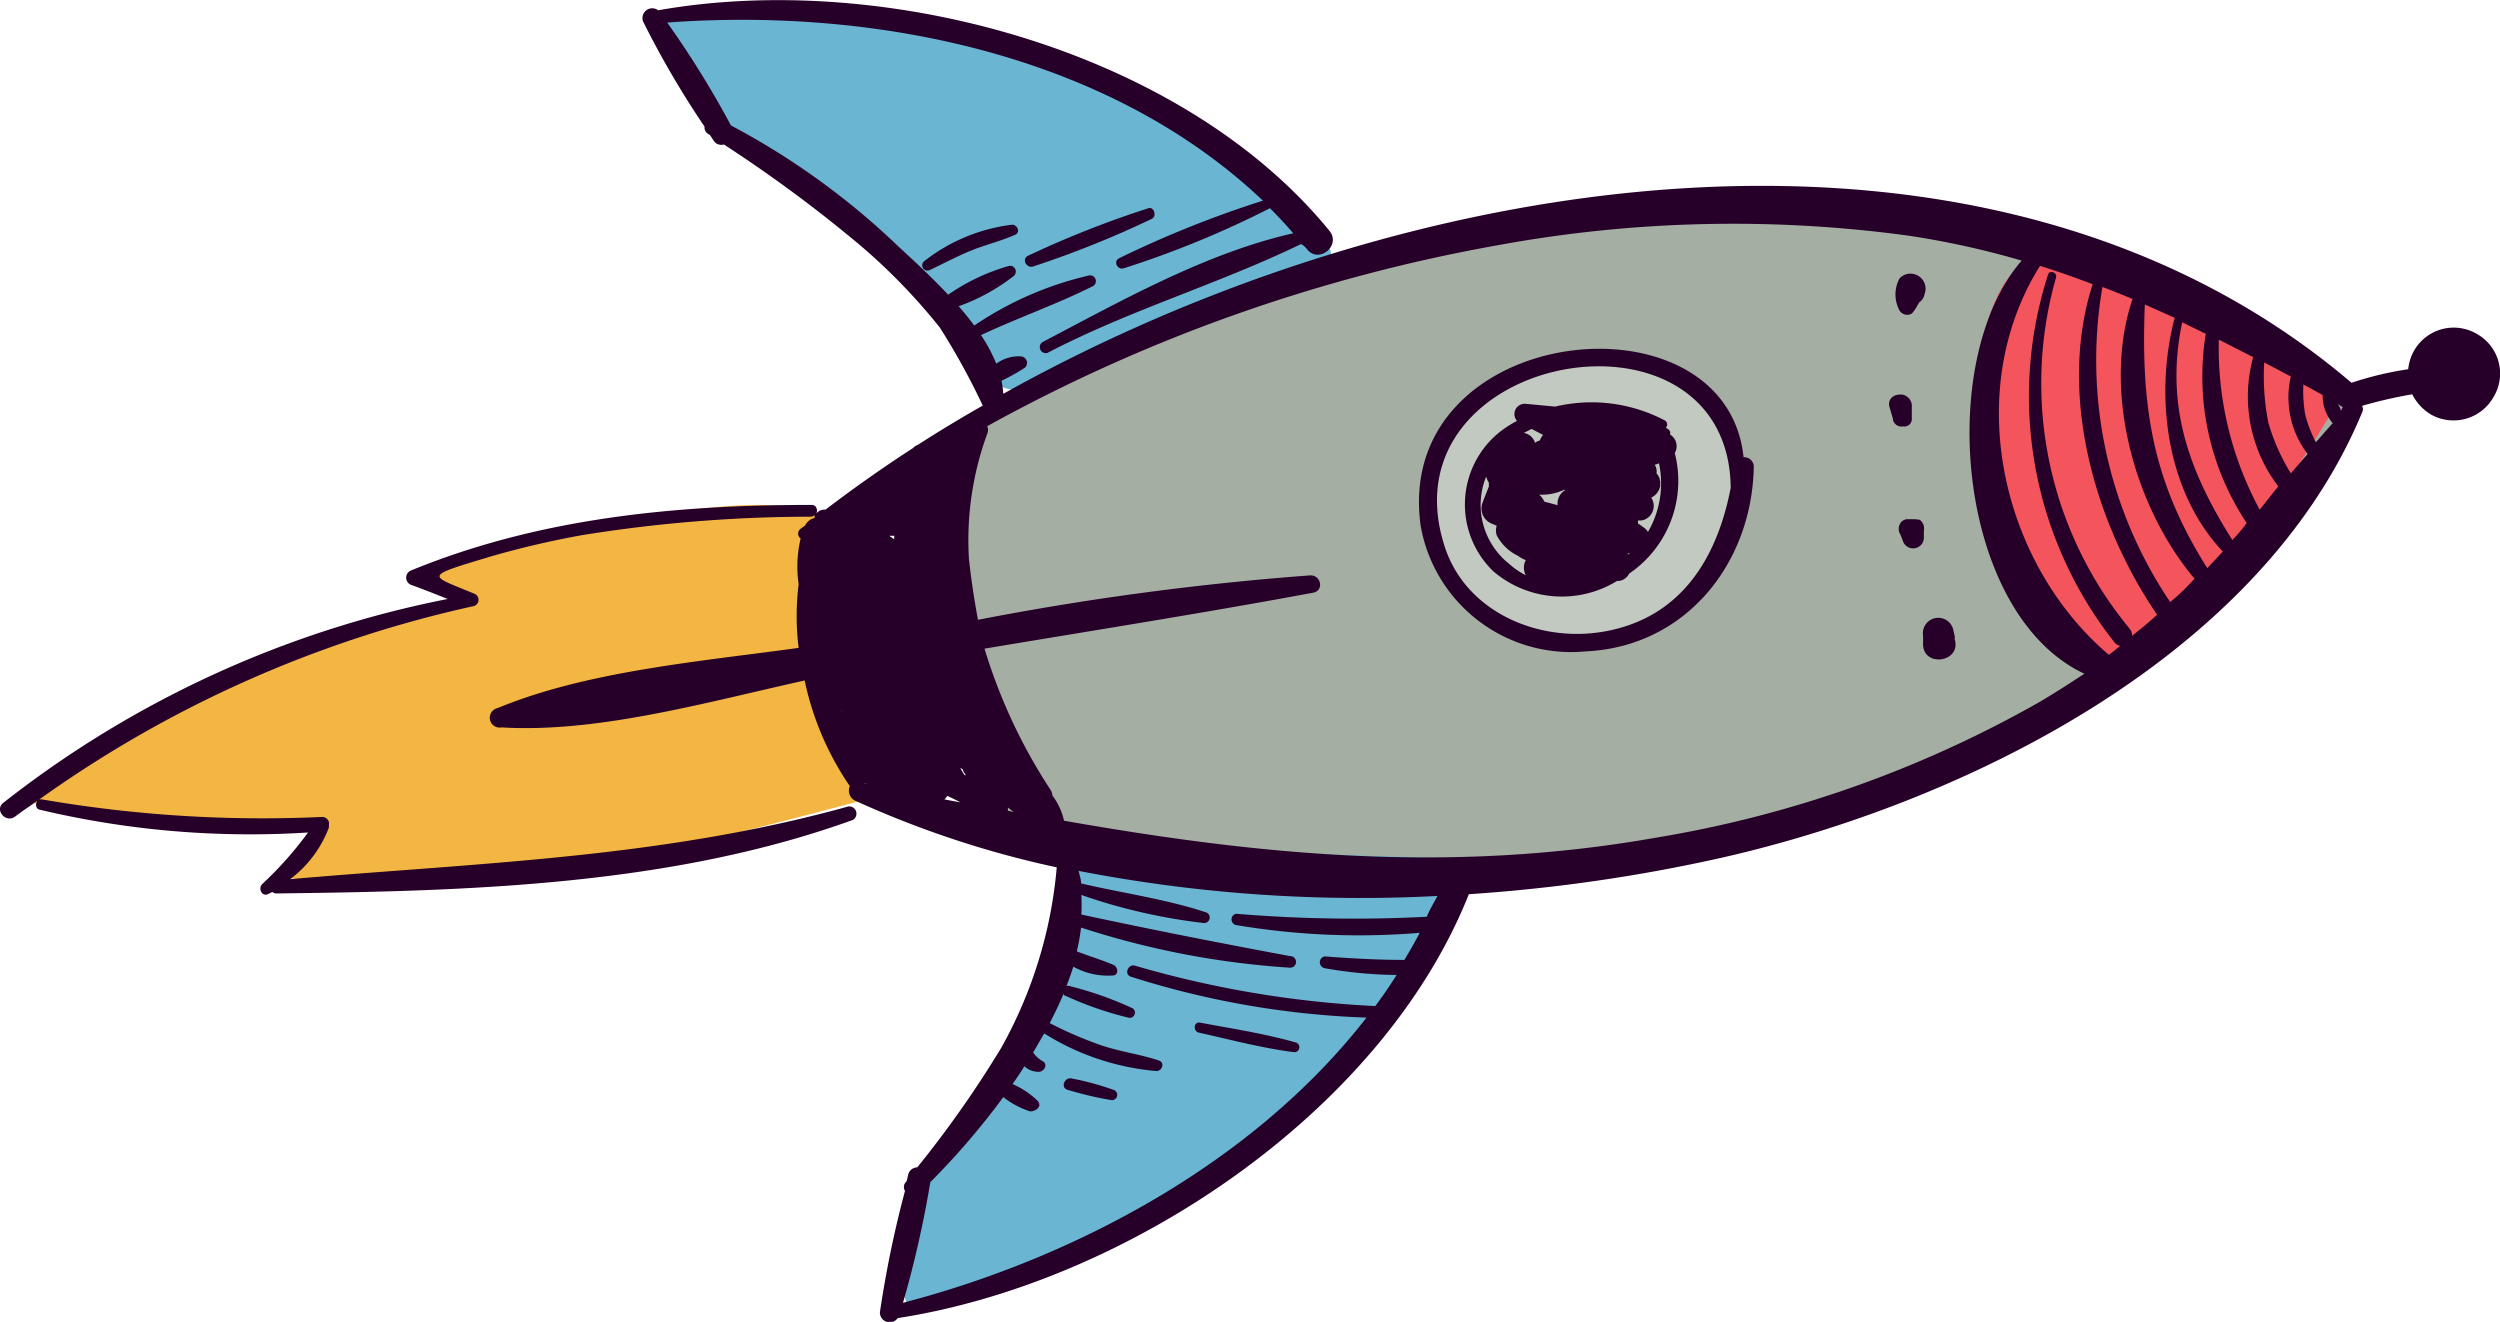 <svg xmlns="http://www.w3.org/2000/svg" viewBox="0 0 99.67 52.7"><defs><style>.cls-1{fill:#a4aea3;}.cls-2{fill:#c2c9c0;}.cls-3{fill:#69b5d2;}.cls-4{fill:#f4555c;}.cls-5{fill:#f3b643;}.cls-6{fill:#260029;}</style></defs><g id="Layer_2" data-name="Layer 2"><g id="_"><path class="cls-1" d="M54.82,34.45a101.68,101.68,0,0,0,14.89-1.4A34.58,34.58,0,0,0,83.5,27.51c3.8-2.73,6.78-6.42,9.71-10.07a2.23,2.23,0,0,0,.71-1.8c-.09-.36-1-.31-1.26-.57-5.77-3.65-10-5.54-16-6.25-2.08-.24-4.17-.49-6.27-.61-6.19-.38-11.14.69-17.11,2.36-4.17,1.17-9.95,3-13.38,5.63a4.92,4.92,0,0,0-1.75,1.73,7.38,7.38,0,0,0-.73,2.52A18.2,18.2,0,0,0,38,27.9c.41,1.44,1,3.87,2.23,4.84,1.68,1.31,4.84,1.54,6.87,1.71A58.8,58.8,0,0,0,54.82,34.45Z"/><path class="cls-2" d="M59.47,15.57a8.41,8.41,0,0,1,6.09-1.09,5,5,0,0,1,2.36,1,4.33,4.33,0,0,1,1.41,2.61A6.48,6.48,0,0,1,61,25.43C56.4,24,55.35,18.34,59.47,15.57Z"/><path class="cls-3" d="M37.21,46.64c1-1.72,2.38-3.2,3.41-4.91a14.4,14.4,0,0,0,2-8l16,.52A23.7,23.7,0,0,1,49.44,45.8c-3.74,2.6-8.78,5.33-13.3,6.13C35.5,50.26,36.36,48.1,37.21,46.64Z"/><path class="cls-3" d="M30.78,6.54a9.09,9.09,0,0,1-1.63-1.09C27.7,4.11,27.37,1.87,25.9.56a42.79,42.79,0,0,1,15.26,1.2A22.67,22.67,0,0,1,51.33,7.83c.47.51,1.81,1.69,1.74,2.45-.09,1-1.49,1.14-2.25,1.39-2.34.78-4.66,1.64-6.94,2.58-1.1.45-2.74,1.66-3.89,1.19-1-.38-1.41-1.86-2-2.61A26.44,26.44,0,0,0,30.78,6.54Z"/><path class="cls-4" d="M78.68,18a13.74,13.74,0,0,0,4.06,8,1.69,1.69,0,0,0,.79.52A1.74,1.74,0,0,0,84.92,26a37,37,0,0,0,7.91-9.35,1.63,1.63,0,0,0,.32-1.33,1.68,1.68,0,0,0-1-.82L86.56,12c-1.27-.56-3.42-2.08-4.85-1.91C78.77,10.42,78.68,16,78.68,18Z"/><path class="cls-5" d="M16.54,22.78A3.57,3.57,0,0,0,18.74,24,38.66,38.66,0,0,0,.87,31.92,54.68,54.68,0,0,0,13,33.15L11.4,35c7.9.91,15.81-1.17,23.49-3.23-.44-2.76-.91-5.52-1.3-8.28-.24-1.63-.08-3.05-2-3.28-2.4-.3-5.27.31-7.63.71C23.16,21.09,16.82,23.07,16.54,22.78Z"/><path class="cls-6" d="M77.88,25.14a.61.61,0,0,0-1.21.21c0,.06,0,.12,0,.17s0,.31,0,.09c-.07,1.06,1.64.8,1.23-.21C78,25.58,77.89,25.22,77.88,25.14ZM76.36,20.7l-.07,0h-.22l-.08,0a.52.52,0,0,0-.13.06l0,0a.26.26,0,0,0-.09.09.42.42,0,0,0,0,.47l.11.29a.43.43,0,0,0,.82-.14v-.32a.42.42,0,0,0-.17-.43Zm-.14-8.2a1.4,1.4,0,0,0,.22-.32.75.75,0,0,0,.07-.12.51.51,0,0,0,.22-.34.6.6,0,0,0-1-.62,1.35,1.35,0,0,0,0,1.28A.36.36,0,0,0,76.22,12.5Zm-9.63,4.83a.29.29,0,0,1,0-.1.27.27,0,0,0-.18-.17.19.19,0,0,0-.06-.31A6.27,6.27,0,0,0,62,16.21l-1.17-.11a.41.41,0,0,0-.35.68,4.59,4.59,0,0,0-.66.42,3.7,3.7,0,0,0-.27,5.59,4.21,4.21,0,0,0,4.92.37h.08a.53.53,0,0,0,.4-.29,4.47,4.47,0,0,0,1.82-4.81A.54.54,0,0,0,66.59,17.33Zm-6.41,5.16A3,3,0,0,1,59.25,19a1,1,0,0,0,.11.25.68.68,0,0,0,0,.14c-.09.23-.18.45-.26.67a.65.65,0,0,0,.38.82l.19.08a.62.62,0,0,0,0,.38,1.87,1.87,0,0,0,.85.82,1.17,1.17,0,0,0,.31.17.64.64,0,0,0,0,.6A2.72,2.72,0,0,1,60.18,22.49Zm1-4.89a.57.57,0,0,0-.43-.34l.31-.16.46.24a.71.71,0,0,0-.13.22.62.62,0,0,0-.2.1A.13.13,0,0,0,61.18,17.6ZM62.1,20a.66.66,0,0,0,0,.14L61.57,20a1,1,0,0,0-.1-.17.43.43,0,0,0-.12-.11,2.08,2.08,0,0,0,1-.19l0,0,.07,0A.62.62,0,0,0,62.1,20Zm2.8,2.11s0,0,0-.05l.08,0Zm.8-.9a.48.48,0,0,0-.17-.18,1.88,1.88,0,0,0-.23-.16.61.61,0,0,0,0-.12h.15a.59.59,0,0,0,.38-.91.64.64,0,0,0,.36-.47v-.07a.57.57,0,0,0-.15-.43.46.46,0,0,0-.07-.34.85.85,0,0,0,.17-.06A3.85,3.85,0,0,1,65.7,21.21Zm3.81-3c-.73-6.78-14-5.32-12.87,2.76a6.09,6.09,0,0,0,6.57,5c4-.18,6.64-3.51,6.71-7.36A.38.38,0,0,0,69.51,18.23ZM64,25.17c-2.61.48-5.56-.74-6.41-3.4C55.1,14,68.92,11.56,69,19.45,68.47,22.2,67.06,24.61,64,25.17ZM75.87,17a.3.3,0,0,0,.35-.33c0-.16,0-.32,0-.48a.41.41,0,0,0-.06-.23.29.29,0,0,0-.1-.12.39.39,0,0,0-.31-.11c-.29,0-.5.21-.42.5l.14.47,0,.05A.35.35,0,0,0,75.87,17ZM47.8,41.17c1.26.28,2.53.62,3.81.78a.2.2,0,0,0,.08-.38c-1.25-.36-2.57-.56-3.85-.8C47.58,40.73,47.56,41.12,47.8,41.17Zm-3.38,2.29A11,11,0,0,0,42.74,43c-.3-.08-.48.37-.17.45a13.45,13.45,0,0,0,1.75.41A.21.21,0,0,0,44.42,43.46ZM45.79,8.3A39.52,39.52,0,0,0,41,10.19c-.29.12-.08.53.2.43a39.56,39.56,0,0,0,4.73-1.9C46.13,8.61,46,8.23,45.79,8.3Zm-8.94,2.11a.21.21,0,0,0,.23.35c.55-.26,1.09-.55,1.66-.78s1.17-.37,1.73-.62c.23-.1.09-.41-.13-.4A7.06,7.06,0,0,0,36.85,10.41Zm61.91,2.91a1.82,1.82,0,0,0-2.51.65,1.88,1.88,0,0,0-.24.75,13.51,13.51,0,0,0-2.26.54C79.34,3,56.24,6.63,40,15.7a4.34,4.34,0,0,0-.07-.52,8.48,8.48,0,0,0,.93-.52.26.26,0,0,0-.14-.45,1.51,1.51,0,0,0-1,.29,6.33,6.33,0,0,0-.61-1.14c1.47-.69,3-1.22,4.46-1.95a.23.23,0,0,0-.14-.43,13.58,13.58,0,0,0-4.59,2c-.19-.26-.4-.52-.62-.77A7.92,7.92,0,0,0,40.42,11a.23.23,0,0,0-.19-.4,8.2,8.2,0,0,0-2.43,1.15c-.71-.76-1.46-1.44-2-1.94A29.73,29.73,0,0,0,29.14,5,38.13,38.13,0,0,0,26.6.9C34.84.29,44.19,2.15,50.35,8a42.12,42.12,0,0,0-5.72,2.29c-.27.12-.08.5.19.4A38.59,38.59,0,0,0,50.63,8.3l0,0q.48.48.93,1c-3.49.79-6.85,2.69-10,4.34a.24.24,0,0,0,.2.43c3.27-1.71,6.81-2.74,10.11-4.34a.75.75,0,0,1,.25.22c.47.57,1.36-.17.88-.75C47.13,2,35.27-1.19,26.24.41a.39.39,0,0,0-.6.45,36.65,36.65,0,0,0,2.45,4.19.29.29,0,0,0,.13.28l.09.06.15.23a.36.36,0,0,0,.4.14,55.42,55.42,0,0,1,5.41,4,23.76,23.76,0,0,1,3.2,3.3,27.89,27.89,0,0,1,1.71,3.11q-1.32.75-2.58,1.56a.6.6,0,0,0-.21.14c-1.22.79-2.38,1.61-3.48,2.45a.41.41,0,0,0-.37.16c.08-.15,0-.35-.17-.35-5.49,0-10.91.53-16,2.62a.31.31,0,0,0,0,.56c.5.18,1,.38,1.48.57A41.7,41.7,0,0,0,.14,32c-.38.28.09.84.47.55s.59-.41.88-.63c-.08.12-.08.32.09.36a36.28,36.28,0,0,0,10.7.91,14.27,14.27,0,0,1-1.83,2.06c-.17.18,0,.52.25.39l.16-.08a.22.22,0,0,0,.14.06c7.68-.09,15.75-.31,23-2.93a.29.29,0,0,0-.17-.54c-7.42,2.06-14.67,2.24-22.26,2.9A4.61,4.61,0,0,0,13.11,33a.28.28,0,0,0,0-.09.27.27,0,0,0-.27-.34,51.6,51.6,0,0,1-11.17-.7s-.06,0-.1,0a47.17,47.17,0,0,1,17.29-7.7.26.26,0,0,0,.05-.5c-1.82-.76-2.08-.66.64-1.48a35.89,35.89,0,0,1,3.69-.86,57.42,57.42,0,0,1,9.08-.73.22.22,0,0,0,.16-.07.28.28,0,0,0,0,.12.55.55,0,0,0-.38.3l-.18.13a.24.24,0,0,0,0,.39,4.85,4.85,0,0,0-.08,1.82,10.31,10.31,0,0,0,0,2.54c-4,.55-8.45.93-12,2.4A.38.38,0,0,0,20,29c3.82.23,8.15-1,12.08-1.87a11.72,11.72,0,0,0,1.8,4.21.45.45,0,0,0,.19.57,39.3,39.3,0,0,0,8.06,2.67,17.88,17.88,0,0,1-2.21,7.19,43,43,0,0,1-3.35,4.77.38.38,0,0,0-.36.28l-.06.26-.07.09a.3.3,0,0,0,0,.31,43.18,43.18,0,0,0-1,4.84.39.39,0,0,0,.71.23c9.08-1.4,19.31-8.19,22.77-16.9a65.77,65.77,0,0,0,10.15-1.47c9.66-2.21,21.42-8,25.46-17.73a.28.28,0,0,0,0-.27,18.18,18.18,0,0,1,2-.46,2,2,0,0,0,.72.79,1.83,1.83,0,0,0,2.51-.66A1.81,1.81,0,0,0,98.76,13.32Zm-65.21,15a.16.16,0,0,1,0,.09Zm.87,2.91a.41.41,0,0,1,.16,0Zm1.23-9.73-.2-.14.21,0A.38.38,0,0,0,35.65,21.47Zm2,10.37a.81.81,0,0,0,.12-.14l.21.1.16.08.15.08Zm.78-1-.15-.26.1.06a.44.44,0,0,0,.11.2l0,.05Zm1.75,1.45a.59.59,0,0,0,0-.13l.23.18Zm16.69,4.23a56.56,56.56,0,0,1-7.59-.12.23.23,0,0,0,0,.45,29.43,29.43,0,0,0,7.32.31c-.19.37-.4.73-.61,1.08-1.06,0-2.12-.06-3.18-.14a.24.24,0,0,0,0,.47,17.22,17.22,0,0,0,2.87.27c-.27.43-.55.84-.85,1.24a41.21,41.21,0,0,1-9.58-1.61c-.28-.08-.45.35-.16.44a34.85,34.85,0,0,0,9.39,1.63C50,46.34,42.86,50.15,36,51.94a42.28,42.28,0,0,0,1.09-4.81A30.11,30.11,0,0,0,40,43.74a3.45,3.45,0,0,0,1.07.57c.24,0,.49-.21.3-.42a3.38,3.38,0,0,0-1-.67c.16-.23.32-.47.47-.71a.82.82,0,0,0,.58.22c.2,0,.38-.3.15-.42a1.16,1.16,0,0,1-.38-.35l.44-.76a10,10,0,0,0,4.47,1.5c.24,0,.35-.34.1-.42-.75-.25-1.53-.35-2.28-.6a15.74,15.74,0,0,1-2.07-.89c.2-.39.39-.78.55-1.17,0,0,0,.07.08.08a13.64,13.64,0,0,0,2.54.88.21.21,0,0,0,.14-.38,14.07,14.07,0,0,0-2.53-.89.2.2,0,0,0-.11,0c.1-.26.19-.51.27-.77a2.85,2.85,0,0,0,1.58.35c.24,0,.22-.35,0-.43-.47-.2-1-.36-1.44-.53a8.26,8.26,0,0,0,.17-.95,33.79,33.79,0,0,0,8.34,1.6.23.23,0,0,0,0-.46c-2.79-.52-5.55-1.06-8.33-1.66a6.71,6.71,0,0,0,0-.78A22.74,22.74,0,0,0,48,36.8a.22.22,0,0,0,.1-.42c-1.62-.54-3.39-.78-5-1.16,0-.17-.06-.34-.1-.5a58.92,58.92,0,0,0,14.31,1C57.16,36,57,36.27,56.88,36.55ZM81.29,28A46.22,46.22,0,0,1,66,33.4c-8.22,1.45-15.8.69-23.58-.68a2.6,2.6,0,0,0-.46-1,.54.54,0,0,0-.09-.25,21.74,21.74,0,0,1-2.62-5.61c4.37-.73,8.74-1.42,13.1-2.23.45-.08.32-.72-.13-.69a114.15,114.15,0,0,0-13.23,1.77c-.15-.8-.27-1.6-.36-2.42a12.34,12.34,0,0,1,.73-5,.39.39,0,0,0,0-.3A66,66,0,0,1,59.75,9.77a51.83,51.83,0,0,1,16.3-.38,33.92,33.92,0,0,1,4.55,1c-3.47,4-2.57,14.1,2.5,16.47C82.52,27.24,81.92,27.63,81.29,28ZM85,25.35a.44.44,0,0,0-.09-.28,15.34,15.34,0,0,1-2.94-14c.06-.21-.26-.33-.32-.12A15.83,15.83,0,0,0,84.3,25.61a.38.38,0,0,0,.23.14l-.45.36c-4.3-3.65-5.87-10.52-2.75-15.51.71.22,1.41.47,2.1.73l0,0c-1.4,4.35.06,9.5,2.57,13.18C85.66,24.82,85.34,25.08,85,25.35ZM86.52,24a17.25,17.25,0,0,1-2.7-12.56q.6.23,1.2.48c-1.22,3.62.06,8.29,2.47,11.15C87.17,23.43,86.85,23.74,86.52,24ZM88,22.65c-2.2-3.48-2.65-6.45-2.49-10.51l1.19.53c-.81,3.09-.35,6.92,1.92,9.32Zm1-1.12c-1.72-2.72-2.7-5.35-2-8.68l.94.46a10.54,10.54,0,0,0,1.63,7.54C89.41,21.08,89.21,21.31,89,21.53Zm1.09-1.21a13.54,13.54,0,0,1-1.63-6.78l1.37.7a5.9,5.9,0,0,0,1,5.15Zm1.24-1.45a8.22,8.22,0,0,1-.89-2,9.4,9.4,0,0,1-.17-2.42l1.06.56A3.71,3.71,0,0,0,92,18.1Zm1-1.24a4.9,4.9,0,0,1-.43-1.12,5.85,5.85,0,0,1-.07-1.18c.26.13.51.28.77.42A1.67,1.67,0,0,0,93,16.87Zm1-1.24c0-.1-.09-.2-.12-.3l0,0a.36.36,0,0,0,.19.13Z"/></g></g></svg>